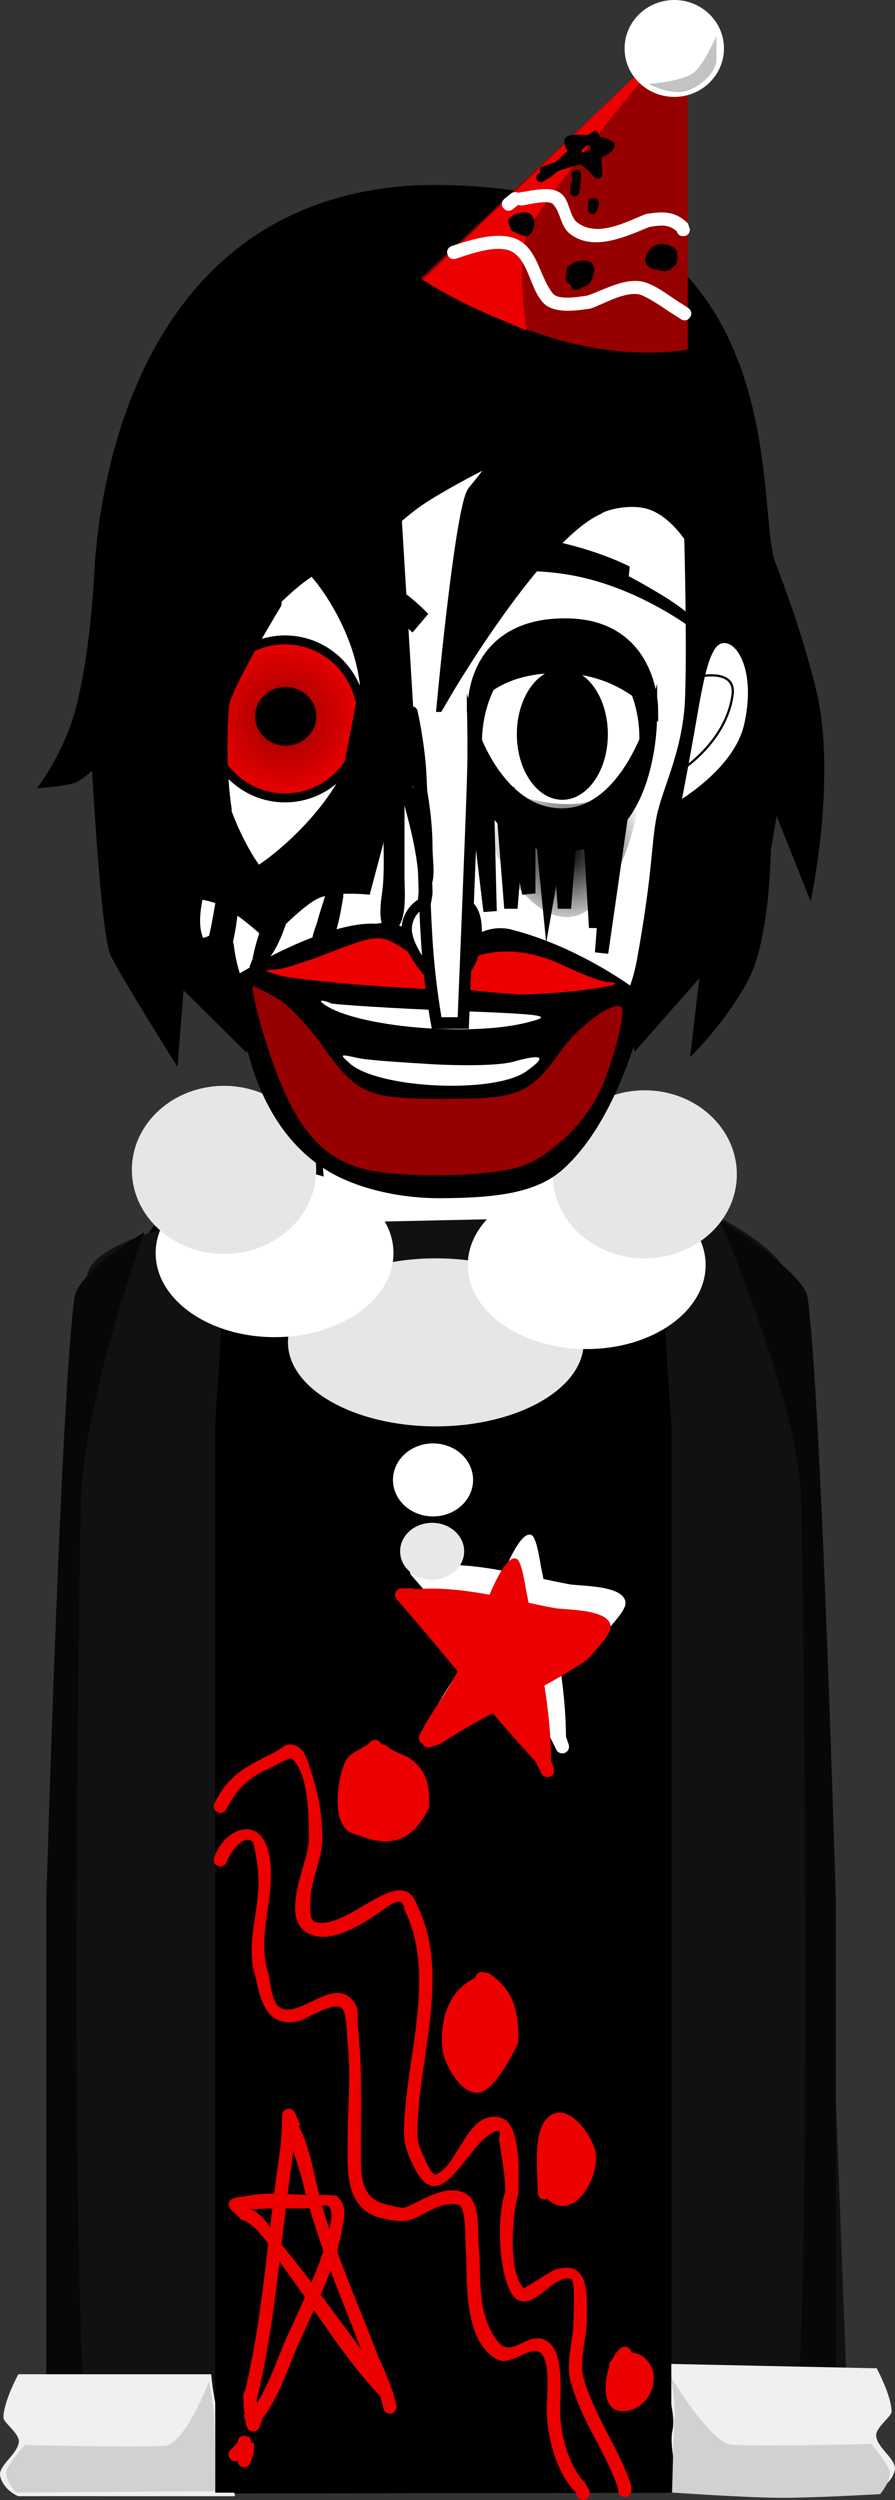 <svg version="1.1" xmlns="http://www.w3.org/2000/svg" xmlns:xlink="http://www.w3.org/1999/xlink" width="100.355" height="280.195" viewBox="0,0,100.355,280.195"><rect x="0" y="0" width="100.355" height="280.195" fill="#333333" stroke="none"/><defs><radialGradient cx="255.148" cy="121.582" r="9.25" gradientUnits="userSpaceOnUse" id="color-1"><stop offset="0" stop-color="#000000"/><stop offset="1" stop-color="#000000" stop-opacity="0"/></radialGradient><radialGradient cx="223.404" cy="106.608" r="8.857" gradientUnits="userSpaceOnUse" id="color-2"><stop offset="0" stop-color="#970000"/><stop offset="1" stop-color="#ec0000"/></radialGradient></defs><g transform="translate(-191.445,-26.036)"><g data-paper-data="{&quot;isPaintingLayer&quot;:true}" fill-rule="nonzero" stroke-linejoin="miter" stroke-miterlimit="10" stroke-dasharray="" stroke-dashoffset="0" style="mix-blend-mode: normal"><path d="M201.545,304.392c0,0 -0.635,-94.384 -0.793,-118.012c-0.055,-8.153 8.187,-36.761 40.202,-36.921c31.602,-0.158 39.857,29.487 39.849,36.897c-0.077,46.243 0.654,117.986 0.654,117.986l-10.497,0.096l-0.159,-114.843c0,0 0.075,-3.099 -2.816,-3.154c-3.434,-0.065 -2.945,3.116 -2.945,3.116l0.205,114.87l-48.214,0.072l-0.305,-115.233c0,0 0.279,-2.919 -2.886,-2.934c-3.111,-0.015 -2.816,2.909 -2.816,2.909l0.353,115.067z" fill="#ffffff" stroke="#000000" stroke-width="2" stroke-linecap="butt"/><path d="M196.832,304.971c0,0 0.99,-98.076 2.597,-127.961c0.159,-2.951 1.644,-6.543 1.785,-7.976c0.339,-3.425 9.617,-5.58 9.617,-5.58l60.667,-1.32c0,0 7.471,3.811 7.978,6.593c0.043,0.236 1.892,5.541 2.173,10.497c1.672,29.497 5.164,126.131 5.164,126.131l-47.314,-0.054z" fill="#111111" stroke="none" stroke-width="0" stroke-linecap="butt"/><path d="M276.832,305.633c0,0 3.654,-1.702 4.123,-10.563c1.368,-25.819 0.668,-82.637 0.327,-100.77c-0.207,-10.974 -9.117,-31.499 -9.117,-31.499c0,0 9.4,5.707 9.831,8.641c1.507,10.262 3.169,67.581 3.169,67.581v66.611z" data-paper-data="{&quot;index&quot;:null}" fill="#070707" stroke="none" stroke-width="0" stroke-linecap="butt"/><path d="M196.632,305.8v-66.686c0,0 1.662,-57.384 3.169,-67.657c0.431,-2.937 7.831,-7.324 7.831,-7.324c0,0 -6.91,19.221 -7.117,30.208c-0.342,18.154 -1.042,75.035 0.327,100.884c0.47,8.872 4.123,10.575 4.123,10.575z" fill="#070707" stroke="none" stroke-width="0" stroke-linecap="butt"/><path d="M266.945,305.133c0.565,-2.444 -0.516,-4.791 -0.091,-6.715c0.453,-2.055 -0.944,-5.005 -0.732,-7.452l23.625,0.5c0,0 1.667,3.08 1.667,4.859c0,0.585 -1.856,1.786 -1.722,2.777c0.185,1.372 2.351,2.622 2.086,3.784c-0.367,1.606 -2.03,2.246 -2.03,2.246z" data-paper-data="{&quot;index&quot;:null}" fill="#f0f0f0" stroke="#000000" stroke-width="0" stroke-linecap="butt"/><path d="M266.805,305.391c0,0 0.162,-6.228 0.285,-8.624c0.085,-1.653 -0.452,-4.367 -0.452,-4.367c0,0 4.539,7.532 6.852,7.646c3.915,0.193 15.648,-0.097 15.648,-0.097c0,0 1.68,1.993 2.032,2.934c0.369,0.987 -1.032,2.684 -1.032,2.684c0,0 -7.561,0.443 -11.406,0.414c-3.931,-0.03 -11.928,-0.59 -11.928,-0.59z" data-paper-data="{&quot;index&quot;:null}" fill="#d1d1d1" stroke="none" stroke-width="0" stroke-linecap="butt"/><path d="M193.498,305.8c0,0 -1.664,-0.64 -2.03,-2.246c-0.265,-1.162 1.9,-2.412 2.086,-3.784c0.134,-0.991 -1.722,-2.192 -1.722,-2.777c0,-1.779 1.667,-4.859 1.667,-4.859h21.625c0.212,2.446 0.815,4.897 1.268,6.952c0.424,1.925 0.843,4.272 1.409,6.715z" fill="#f0f0f0" stroke="#000000" stroke-width="0" stroke-linecap="butt"/><path d="M193.232,305.4c0,0 -1.401,-1.61 -1.032,-2.548c0.352,-0.894 2.032,-2.786 2.032,-2.786c0,0 11.732,0.276 15.648,0.092c2.313,-0.108 5.019,-7.259 5.019,-7.259c0,0 0.464,2.41 0.548,3.979c0.123,2.274 0.118,8.354 0.118,8.354z" fill="#d1d1d1" stroke="none" stroke-width="0" stroke-linecap="butt"/><path d="M256.142,200.334c-0.571,0 -1.034,-0.463 -1.034,-1.034c0,-0.571 0.463,-1.034 1.034,-1.034c0.571,0 1.034,0.463 1.034,1.034c0,0.571 -0.463,1.034 -1.034,1.034z" fill="#000000" stroke="none" stroke-width="1.5" stroke-linecap="butt"/><path d="M250.883,204.569c-4.463,-0.314 -6.552,-1.794 -6.17,-2.58c0.118,-0.242 2.846,1.064 6.97,1.305c6.409,0.375 8.51,-0.632 8.51,-0.632v1.346c0,0 -2.413,1.047 -9.311,0.561z" fill="#000000" stroke="#000000" stroke-width="0" stroke-linecap="butt"/><path d="M223.07,199.3c0,-0.571 0.463,-1.034 1.034,-1.034c0.571,0 1.034,0.463 1.034,1.034c0,0.571 -0.463,1.034 -1.034,1.034c-0.571,0 -1.034,-0.463 -1.034,-1.034z" fill="#000000" stroke="none" stroke-width="1.5" stroke-linecap="butt"/><path d="M229.364,204.569c-6.897,0.486 -9.311,-0.561 -9.311,-0.561v-1.346c0,0 2.101,1.007 8.51,0.632c4.124,-0.241 6.853,-1.547 6.97,-1.305c0.383,0.786 -1.706,2.266 -6.17,2.58z" fill="#000000" stroke="#000000" stroke-width="0" stroke-linecap="butt"/><path d="M240.644,261.121c-0.819,0 -1.483,-0.664 -1.483,-1.483c0,-0.819 0.664,-1.483 1.483,-1.483c0.819,0 1.483,0.664 1.483,1.483c0,0.819 -0.664,1.483 -1.483,1.483z" data-paper-data="{&quot;index&quot;:null}" fill="#000000" stroke="none" stroke-width="1.5" stroke-linecap="butt"/><path d="M216.581,304.406v-119.201c0,0 0.757,-9.731 0.757,-14.639c0,-4.498 -0.757,-13.687 -0.757,-13.687c0,0 2.673,-2.353 4.656,-3.748c1.983,-1.395 5.172,-2.804 5.172,-2.804c0,0 -0.602,32.609 14.56,32.539c15.435,-0.072 13.832,-32.539 13.832,-32.539c0,0 3.913,1.52 6.166,2.947c2.253,1.427 4.754,3.605 4.754,3.605c0,0 -0.757,9.425 -0.757,14.192c0,4.842 0.757,14.639 0.757,14.639v118.697z" fill="#000000" stroke="#000000" stroke-width="2" stroke-linecap="butt"/><path d="M256.898,176.483c0,5.201 -7.425,9.417 -16.583,9.417c-9.159,0 -16.583,-4.216 -16.583,-9.417c0,-5.201 7.425,-9.417 16.583,-9.417c9.159,0 16.583,4.216 16.583,9.417z" fill="#e6e6e6" stroke="none" stroke-width="0" stroke-linecap="butt"/><path d="M270.565,167.817c0,5.201 -5.97,9.417 -13.333,9.417c-7.364,0 -13.333,-4.216 -13.333,-9.417c0,-5.201 5.97,-9.417 13.333,-9.417c7.364,0 13.333,4.216 13.333,9.417z" fill="#ffffff" stroke="none" stroke-width="0" stroke-linecap="butt"/><path d="M235.565,166.483c0,5.201 -5.97,9.417 -13.333,9.417c-7.364,0 -13.333,-4.216 -13.333,-9.417c0,-5.201 5.97,-9.417 13.333,-9.417c7.364,0 13.333,4.216 13.333,9.417z" fill="#ffffff" stroke="none" stroke-width="0" stroke-linecap="butt"/><path d="M226.898,157.15c0,5.201 -4.626,9.417 -10.333,9.417c-5.707,0 -10.333,-4.216 -10.333,-9.417c0,-5.201 4.626,-9.417 10.333,-9.417c5.707,0 10.333,4.216 10.333,9.417z" fill="#e6e6e6" stroke="none" stroke-width="0" stroke-linecap="butt"/><path d="M274.065,157.65c0,5.201 -4.626,9.417 -10.333,9.417c-5.707,0 -10.333,-4.216 -10.333,-9.417c0,-5.201 4.626,-9.417 10.333,-9.417c5.707,0 10.333,4.216 10.333,9.417z" fill="#e6e6e6" stroke="none" stroke-width="0" stroke-linecap="butt"/><path d="M202.09,88.857c0.322,-2.271 1.991,-40.673 36.545,-42.074c42.682,-0.914 37.307,35.349 39.713,42.19c0.349,0.993 2.917,7.368 4.619,14.436c2.357,9.788 -0.626,23.655 -0.626,23.655l-3.809,-9.568l-0.656,3.792c0,0 -0.084,9.966 -2.524,14.567c-2.609,4.921 -6.53,8.658 -6.53,8.658l1.047,-8.847l-7.266,8.245l-1.044,-5.204c0,0 -3.882,10.518 -20.416,10.372c-15.592,-0.255 -21.312,-9.675 -21.312,-9.675l-0.697,4.655l-7.105,-7.033l-0.684,8.576c0,0 -7.085,-11.248 -7.598,-12.751c-1.036,-3.038 -1.978,-20.448 -1.978,-20.448c0,0 -1.216,1.141 -2.006,1.394c-1.14,0.366 -4.177,0.592 -4.177,0.592c0,0 3.093,-4.017 4.384,-9.062c1.845,-7.217 2.094,-16.276 2.121,-16.47z" fill="#000000" stroke="none" stroke-width="1.5" stroke-linecap="butt"/><path d="M213.228,106.467c-0.577,-7.293 0.335,-17.154 0.335,-17.154c0,0 1.43,3.678 2.246,4.823c0.538,0.755 -0.028,2.38 -0.028,2.38c0,0 2.094,-1.413 4.057,-4.02c2.12,-2.815 6.042,-5.856 7.639,-6.328c2.085,-0.616 2.848,3.01 2.848,3.01c0,0 4.949,-4.977 7.778,-6.975c3.053,-2.156 9.922,-5.523 9.922,-5.523c0,0 -2.16,3.005 -3.408,4.46c-1.327,1.547 -3.326,22.563 -3.326,22.563c0,0 10.338,-17.668 17.175,-20.729c0.589,-0.494 3.792,-1.38 6.145,-0.498c2.582,0.968 4.305,3.739 4.305,3.739c0,0 0.363,13.349 0.052,18.907c-0.422,5.669 -2.533,9.5 -3.15,12.521c-0.617,3.021 -0.41,6.137 -2.206,16.04c-1.121,6.18 -4.162,8.925 -10.019,14.661c-5.858,5.736 -9.054,9.253 -13.014,9.322c-3.811,0.066 -8.936,-5.1 -13.935,-10.382c-5.324,-5.625 -8.875,-8.477 -9.716,-15.14c-0.297,-2.353 -2.752,0.991 -3.448,-0.805c-1.541,-3.98 2.536,-11.197 2.325,-14.443c-0.253,-3.903 -2.261,-6.445 -2.576,-10.428z" fill="#ffffff" stroke="#000000" stroke-width="1.5" stroke-linecap="butt"/><path d="M261.949,90.622c0,0 1.39,0.703 3.822,2.176c2.222,1.346 3.845,2.839 3.845,2.839l-0.115,1.181c0,0 -6.189,-4.904 -13.957,-6.307c-6.211,-1.122 -10.352,0.132 -10.352,0.132l1.128,-4.022c0,0 3.463,-0.835 8.076,0.248c4.777,1.121 7.66,2.67 7.66,2.67z" data-paper-data="{&quot;index&quot;:null}" fill="#000000" stroke="none" stroke-width="1.5" stroke-linecap="butt"/><path d="M214.927,116.59c0,0 -2.127,2.219 -3.501,1.075c-0.371,-0.309 0.241,-3.49 -0.148,-3.874c-0.738,-0.729 -1.478,-1.591 -2.103,-2.574c-0.627,-0.986 -1.137,-2.095 -1.412,-3.316c-1.296,-5.743 -0.461,-10.019 1.48,-10.278c1.941,-0.259 2.703,2.377 3.733,8.356c1.029,5.979 1.951,10.611 1.951,10.611z" data-paper-data="{&quot;index&quot;:null}" fill="#ffffff" stroke="#000000" stroke-width="1" stroke-linecap="butt"/><path d="M214.725,112.642c0,0 -1.113,1.668 -1.946,1.006c-0.404,-0.321 -0.36,-2.72 -0.823,-3.197c-1.346,-1.385 -2.753,-3.425 -3.12,-6.117c-0.421,-3.083 3.728,-2.423 3.728,-2.423" fill="none" stroke="#000000" stroke-width="0.25" stroke-linecap="round"/><path d="M244.794,108.776c0.204,-6.427 4.453,-11.647 9.77,-11.647c5.318,0 9.275,5.215 9.275,11.647c0,6.433 -3.886,11.927 -9.7,12.02c-5.53,0.089 -9.558,-5.308 -9.345,-12.02z" fill="#ffffff" stroke="#000000" stroke-width="1.4" stroke-linecap="butt"/><path d="M249.397,108.323c0,-4.061 2.285,-7.353 5.103,-7.353c2.818,0 5.103,3.292 5.103,7.353c0,4.061 -2.285,7.353 -5.103,7.353c-2.818,0 -5.103,-3.292 -5.103,-7.353z" fill="#000000" stroke="none" stroke-width="1.5" stroke-linecap="butt"/><path d="M221.172,93.046c0,0 3.154,-2.171 7.74,-3.133c5.082,-1.066 10.549,4.931 10.549,4.931l-1.761,2.082c0,0 -4.22,-4.097 -8.361,-3.488c-5.538,0.814 -6.452,2.14 -10.631,3.054c-3.581,0.783 -6.681,0.883 -6.681,0.883l-0.158,-1.222c0,0 3.582,-0.314 5.196,-0.631c1.332,-0.262 3.852,-1.361 3.852,-1.361z" fill="#000000" stroke="none" stroke-width="1.5" stroke-linecap="butt"/><path d="M269.161,105.979c1.029,-5.979 1.791,-8.615 3.733,-8.356c1.941,0.259 3.776,3.963 2.48,9.706c-1.232,5.458 -8.164,9.261 -8.164,9.261c0,0 0.922,-4.633 1.951,-10.611z" data-paper-data="{&quot;index&quot;:null}" fill="#ffffff" stroke="#000000" stroke-width="1" stroke-linecap="butt"/><path d="M269.573,101.912c0,0 4.435,-1.089 4.014,1.994c-0.754,5.527 -6.175,8.736 -6.175,8.736" data-paper-data="{&quot;index&quot;:null}" fill="none" stroke="#000000" stroke-width="0.25" stroke-linecap="round"/><path d="M254.451,117.21c7.056,0.018 10.084,-10.405 10.084,-10.405c0,0 -0.085,13.824 -9.556,14.072c-10.538,0.285 -10.601,-13.201 -10.601,-13.201c0,0 2.916,9.516 10.073,9.534z" data-paper-data="{&quot;index&quot;:null}" fill="#000000" stroke="#000000" stroke-width="1.15" stroke-linecap="butt"/><path d="M244.503,104.74c0,0 0.064,-9.015 10.601,-8.825c9.471,0.166 9.556,9.407 9.556,9.407c0,0 -3.599,-4.441 -10.655,-4.429c-7.157,0.012 -9.501,3.847 -9.501,3.847z" fill="#000000" stroke="#000000" stroke-width="1.15" stroke-linecap="butt"/><g stroke="none" stroke-linecap="butt"><path d="M263.972,137.861c0,0 -2.514,13.028 -9.379,19.203c-2.882,2.592 -7.156,3.229 -13.68,3.265c-5.069,0.028 -9.887,-1.263 -12.951,-3.206c-10.309,-6.535 -9.817,-21.889 -9.817,-21.889c0,0 9.687,-5.999 15.464,-5.668c4.02,-0.779 7.891,4.193 7.891,4.193c0,0 3.24,-4.726 7.475,-3.491c8.386,2.199 14.997,7.594 14.997,7.594z" fill="#000000" stroke-width="0"/><path d="M228.494,132.764c5.351,-2.069 5.709,-1.982 8.222,-0.377c1.841,1.245 5.868,3.682 5.132,4.442c-0.39,0.422 -16.894,-0.799 -19.147,-1.495c-1.776,-0.549 -1.844,-0.572 -0.197,-0.657c0.932,-0.063 3.629,-1.004 5.991,-1.912z" data-paper-data="{&quot;noHover&quot;:false,&quot;origItem&quot;:[&quot;Path&quot;,{&quot;applyMatrix&quot;:true,&quot;segments&quot;:[[[356.58247,303.92478],[0,0],[-0.85156,0.32734]],[[354.44185,304.549],[0.33594,-0.02282],[-0.59374,0.03044]],[[354.51217,304.77738],[-0.64064,-0.19794],[0.8125,0.25122]],[[360.34811,305.42444],[-0.14062,0.15226],[0.26562,-0.27406]],[[359.37155,303.7573],[0.66406,0.44914],[-0.90626,-0.57856]],[[356.58249,303.92478],[1.92968,-0.74604],[0,0]]],&quot;closed&quot;:true,&quot;fillColor&quot;:[0,0,0,1]}]}" fill="#ec0000" stroke-width="0.5"/><path d="M240.875,135.886c2.773,-3.231 7.798,-4.413 13.604,-1.711c2.058,0.971 4.364,1.92 5.166,1.92c3.423,0.211 -4.954,1.401 -10.11,1.401c-12.673,-0.977 -8.66,-1.61 -8.66,-1.61z" data-paper-data="{&quot;noHover&quot;:false,&quot;origItem&quot;:[&quot;Path&quot;,{&quot;applyMatrix&quot;:true,&quot;segments&quot;:[[[362.06679,304.89918],[0,0],[0,0.62422]],[[364.16055,305.50058],[-2.07032,0.02282],[1.85938,0]],[[367.63711,305.05144],[1.23438,0.07612],[-0.28906,0]],[[365.77773,304.40438],[0.7422,0.35018],[-2.09374,-0.9744]],[[362.06679,304.8992],[0,-1.24846],[0,0]]],&quot;closed&quot;:true,&quot;fillColor&quot;:[0,0,0,1]}]}" fill="#ec0000" stroke-width="0.5"/><path d="M228.116,138.428c0.737,0.211 7.219,0.607 13.761,0.882c11.352,0.422 11.747,0.568 8.389,1.391c-6.412,1.52 -18.772,0.435 -22.411,-2.056c-0.867,-0.612 -0.315,-0.553 0.811,-0.152z" data-paper-data="{&quot;noHover&quot;:false,&quot;origItem&quot;:[&quot;Path&quot;,{&quot;applyMatrix&quot;:true,&quot;segments&quot;:[[[356.46525,305.91924],[0,0],[-0.40624,-0.14464]],[[356.37151,305.99536],[-0.3125,-0.22076],[1.3125,0.89828]],[[364.25433,306.71856],[-2.3125,0.5481],[1.21094,-0.29688]],[[361.23089,306.24658],[4.09376,0.15226],[-2.35938,-0.09896]],[[356.46527,305.91924],[0.26562,0.07612],[0,0]]],&quot;closed&quot;:true,&quot;fillColor&quot;:[0,0,0,1]}]}" fill="#ffffff" stroke-width="0.5"/><path d="M231.432,144.582c1.105,0.274 4.849,0.506 8.294,0.717c3.683,0.211 7.897,0.176 9.413,-0.309c3.25,-0.887 3.642,-0.511 1.259,1.157c-3.64,2.491 -16.325,1.898 -19.64,-0.847c-1.257,-1.119 -1.254,-1.141 0.674,-0.719z" data-paper-data="{&quot;noHover&quot;:false,&quot;origItem&quot;:[&quot;Path&quot;,{&quot;applyMatrix&quot;:true,&quot;segments&quot;:[[[357.66061,308.1422],[0,0],[-0.69532,-0.15226]],[[357.41843,308.39342],[-0.45314,-0.40348],[1.19532,0.98962]],[[364.30125,308.6903],[-1.3125,0.89828],[0.85938,-0.6014]],[[363.84813,308.28684],[1.17188,-0.31974],[-0.54688,0.17508]],[[360.63719,308.4391],[1.32812,0.07612],[-1.24218,-0.07612]],[[357.66063,308.14222],[0.39844,0.09896],[0,0]]],&quot;closed&quot;:true,&quot;fillColor&quot;:[0,0,0,1]}]}" fill="#ffffff" stroke-width="0.5"/><path d="M219.825,136.54c0.195,0 1.815,0.885 3.007,1.561c1.127,0.76 3.311,3.078 4.763,5.146c3.899,5.531 5.193,5.948 13.599,5.948c8.124,0 9.587,-0.372 13.01,-5.206c2.188,-3.103 6.204,-5.905 6.941,-5.061c0.52,0.486 -1.043,6.54 -2.494,9.516c-1.516,3.251 -5.036,6.736 -8.199,8.108c-3.098,1.393 -14.247,1.623 -18.471,0.441c-5.351,-1.52 -8.337,-5.887 -11.305,-16.125c-0.672,-2.343 -1.044,-4.328 -0.849,-4.328z" data-paper-data="{&quot;noHover&quot;:false,&quot;origItem&quot;:[&quot;Path&quot;,{&quot;applyMatrix&quot;:true,&quot;segments&quot;:[[[353.46525,305.2722],[0,0],[-0.07032,0]],[[353.77775,306.81754],[-0.24218,-0.84498],[1.07032,3.69208]],[[357.82463,312.52694],[-1.9297,-0.5481],[1.52344,0.4263]],[[364.34807,312.37468],[-1.11718,0.50244],[1.14062,-0.49482]],[[367.27775,309.51236],[-0.54686,1.17234],[0.52344,-1.07336]],[[368.18401,306.12478],[0.1875,0.1751],[-0.26562,-0.3045]],[[365.87151,307.89088],[0.78906,-1.11904],[-1.23438,1.74328]],[[361.11369,309.88536],[2.9297,0],[-3.03124,0]],[[356.08245,307.61682],[1.40624,1.99448],[-0.52344,-0.74602]],[[354.37151,305.74414],[0.40626,0.27404],[-0.42968,-0.2436]],[[353.46525,305.27216],[0.07032,0],[0,0]]],&quot;closed&quot;:true,&quot;fillColor&quot;:[0,0,0,1]}]}" fill="#970000" stroke-width="0.5"/></g><path d="M240.86,135.894c-1.034,0 -3.538,-3.26 -3.787,-5.364c-0.222,-1.882 1.315,-3.828 3.787,-3.828c2.472,0 4.202,0.491 4.03,4.189c-0.146,3.138 -1.558,5.003 -4.03,5.003z" fill="#ffffff" stroke="#000000" stroke-width="1.15" stroke-linecap="butt"/><path d="M244.462,105.8c0,0 0.103,3.97 0.006,7.127c-0.192,6.251 -1.081,27.761 -1.081,27.761l-2.982,0.009c0,0 -0.803,-4.173 -1.123,-9.5c-0.434,-7.211 -0.45,-16.293 -0.763,-19.632c-0.298,-3.165 -0.896,-5.715 -0.896,-5.715" fill="#ffffff" stroke="#000000" stroke-width="1.3" stroke-linecap="round"/><path d="M238.652,57.249l29.883,-28.225l0.031,36.189c0,0 -6.998,1.436 -16.068,-1.577c-9.754,-3.24 -13.846,-6.388 -13.846,-6.388z" fill="#970000" stroke="none" stroke-width="0" stroke-linecap="butt"/><path d="M238.863,57.412l29.511,-28.333c0,0 -14.328,16.937 -17.465,22.311c-1.835,3.144 -0.424,11.689 -0.424,11.689c0,0 -4.387,-1.806 -6.414,-2.794c-1.826,-0.89 -5.208,-2.873 -5.208,-2.873z" fill="#ec0000" stroke="none" stroke-width="0" stroke-linecap="butt"/><path d="M272.622,31.465c0,2.998 -2.494,5.429 -5.571,5.429c-3.077,0 -5.571,-2.43 -5.571,-5.429c0,-2.998 2.494,-5.429 5.571,-5.429c3.077,0 5.571,2.43 5.571,5.429z" fill="#ffffff" stroke="#000000" stroke-width="0" stroke-linecap="butt"/><path d="M268.818,61.595c-0.416,0.624 -1.04,0.208 -1.04,0.208l-0.398,-0.267c-1.301,-0.784 -2.504,-1.744 -3.89,-2.374c-1.609,-0.731 -4.372,0.976 -5.838,1.461c-1.523,0.219 -4.073,0.626 -5.28,-0.634c-1.459,-1.524 -1.587,-4.397 -3.313,-5.618c-1.559,-1.102 -4.911,0.137 -6.485,0.662c0,0 -0.712,0.237 -0.949,-0.474c-0.237,-0.712 0.474,-0.949 0.474,-0.949c2.116,-0.705 5.732,-1.895 7.801,-0.481c1.906,1.303 2.146,4.08 3.544,5.811c0.638,0.79 3.036,0.34 3.863,0.223c2,-0.673 4.553,-2.25 6.734,-1.396c1.476,0.578 2.758,1.676 4.11,2.483l0.459,0.305c0,0 0.624,0.416 0.208,1.04z" fill="#ffffff" stroke="none" stroke-width="0.5" stroke-linecap="butt"/><path d="M268.051,52.501c-0.489,0 -0.659,-0.319 -0.719,-0.541c-0.919,-0.812 -1.791,-0.698 -3.079,-0.486c-2.573,1.048 -6.316,2.84 -8.935,0.737c-1.078,-0.866 -0.97,-2.384 -1.897,-3.317c-0.505,-0.509 -2.974,0.121 -3.426,0.174c0,0 -0.224,0.026 -0.441,-0.073l-0.606,0.485c0,0 -0.586,0.469 -1.054,-0.117c-0.469,-0.586 0.117,-1.054 0.117,-1.054l0.714,-0.571c0,0 0.423,-0.339 0.838,-0.08c0.138,-0.065 0.257,-0.079 0.257,-0.079c1.302,-0.153 3.412,-0.783 4.574,0.174c0.956,0.788 0.886,2.573 1.818,3.254c2.281,1.668 5.465,-0.121 7.637,-0.977c1.911,-0.322 3.299,-0.367 4.732,1.049l0.22,0.673c0,0 0,0.75 -0.75,0.75z" fill="#ffffff" stroke="none" stroke-width="0.5" stroke-linecap="butt"/><path d="M266.815,53.734c0.557,0.116 0.557,0.731 0.557,0.731l-0.001,0.022c0.065,0.237 0.06,0.504 -0.04,0.794l-0.016,0.328c-0.088,0.085 -0.183,0.162 -0.283,0.231c-0.468,0.622 -1.145,0.71 -1.686,0.464c-1.222,-0.052 -2.179,-0.898 -1.008,-2.325c0.626,-0.763 1.775,-0.74 2.478,-0.245z" fill="#000000" stroke="none" stroke-width="0.5" stroke-linecap="butt"/><path d="M256.806,58.201c-0.947,0.656 -1.28,0.306 -1.358,-0.287c-0.575,-0.106 -0.575,-0.735 -0.575,-0.735l0.164,-1.183c0.152,-0.155 0.342,-0.293 0.553,-0.408c0.178,-0.135 0.411,-0.224 0.657,-0.261c1.089,-0.289 2.246,0.079 1.661,1.794c-0.242,0.709 -0.659,1.024 -1.102,1.078z" fill="#000000" stroke="none" stroke-width="0.5" stroke-linecap="butt"/><path d="M249.807,52.356c-0.027,0.002 -0.042,0.002 -0.042,0.002l-0.982,-0.471c-0.093,-0.429 -0.492,-0.904 -0.279,-1.288c0.339,-0.611 2.445,-1.353 2.798,-0.02c0.171,0.646 -0.067,1.681 -0.706,1.876c-0.248,0.076 -0.528,0.027 -0.789,-0.099z" fill="#000000" stroke="none" stroke-width="0.5" stroke-linecap="butt"/><path d="M271.78,32.669c0,1.742 -2.489,3.692 -4.231,3.692c-1.742,0 -3.385,-0.923 -3.385,-0.923c0,0 3.629,-0.24 4.995,-1.206c1.126,-0.796 2.62,-4.179 2.62,-4.179c0,0 0,0.874 0,2.615z" fill="#c3c3c3" stroke="none" stroke-width="0" stroke-linecap="butt"/><path d="M254.048,45.174c-0.544,0.469 -1.111,0.898 -1.74,1.218c0,0 -0.447,0.224 -0.671,-0.224c-0.224,-0.447 0.224,-0.671 0.224,-0.671c0.064,-0.031 0.127,-0.064 0.19,-0.098c-0.015,-0.029 -0.029,-0.061 -0.041,-0.097c-0.158,-0.474 0.316,-0.632 0.316,-0.632l0.6,-0.2c0.25,-0.083 0.503,-0.158 0.755,-0.23c0.483,-0.414 0.952,-0.862 1.424,-1.297c-0.382,-0.554 -0.533,-1.083 -0.226,-1.491c0.227,-0.302 1.311,-0.371 2.457,-0.273c0.412,-0.275 0.846,-0.547 0.901,-0.511c0.21,0.14 0.35,0.39 0.444,0.704c0.928,0.193 1.664,0.492 1.69,0.857c0.043,0.602 -0.615,1.084 -1.484,1.467c0.009,0.479 0.024,0.906 0.093,1.188l-0.016,0.06h0.02v0.6c0,0.276 -0.224,0.5 -0.5,0.5c-0.138,0 -0.263,-0.056 -0.354,-0.146l-0.707,-0.707l0.032,-0.032c-0.283,-0.21 -0.587,-0.447 -0.887,-0.7c-0.572,0.152 -1.059,0.27 -1.326,0.359c-0.396,0.132 -0.796,0.241 -1.195,0.355zM256.742,43.14c0.297,-0.117 0.602,-0.234 0.896,-0.339c-0.003,-0.153 0.002,-0.3 0.016,-0.438c-0.147,-0.002 -0.299,-0.001 -0.453,-0.001c-0.207,0.201 -0.421,0.403 -0.601,0.561c0.057,0.074 0.104,0.142 0.134,0.202c0.003,0.005 0.005,0.01 0.008,0.015zM257.829,44.301c-0.013,-0.063 -0.026,-0.128 -0.038,-0.195c-0.04,0.013 -0.081,0.026 -0.121,0.039c0.054,0.05 0.108,0.102 0.16,0.156zM255.838,42.146c0.026,0.023 0.054,0.048 0.082,0.074c0.008,-0.007 0.016,-0.013 0.024,-0.02c-0.037,-0.016 -0.073,-0.034 -0.106,-0.054z" fill="#000000" stroke="none" stroke-width="0.5" stroke-linecap="butt"/><path d="M256.085,45.045c0.5,0 0.5,0.5 0.5,0.5v0.6c-0,0.038 -0.002,0.076 -0.004,0.114c0.016,0.133 -0.021,0.245 -0.021,0.245c-0.01,0.03 -0.021,0.06 -0.031,0.09c-0.02,0.082 -0.044,0.164 -0.072,0.245l0.114,0.029l-0.197,0.79c-0.051,0.223 -0.25,0.389 -0.488,0.389c-0.276,0 -0.5,-0.224 -0.5,-0.5v-0.6h0.036l-0.029,-0.08c0.066,-0.205 0.132,-0.41 0.199,-0.615c-0.003,-0.035 -0.005,-0.07 -0.005,-0.105v-0.6c0,0 0,-0.5 0.5,-0.5z" fill="#000000" stroke="none" stroke-width="0.5" stroke-linecap="butt"/><path d="M257.985,48.252c0.031,-0.005 0.064,-0.007 0.1,-0.007c0.298,0 0.418,0.177 0.467,0.321c0.021,0.056 0.033,0.116 0.033,0.179c0,0.025 -0.002,0.049 -0.005,0.072l-0.02,0.286l-0.196,0.589c-0.063,0.204 -0.253,0.353 -0.478,0.353c-0.276,0 -0.5,-0.224 -0.5,-0.5v-0.8c0,0 0,-0.5 0.5,-0.5c0.036,0 0.069,0.003 0.1,0.007z" fill="#000000" stroke="none" stroke-width="0.5" stroke-linecap="butt"/><path d="M261.498,305.883c-0.75,0 -0.75,-0.75 -0.75,-0.75l0.038,-0.096c-1.404,-4.212 -4.11,-7.551 -5.352,-12.065c-0.593,-2.157 0.327,-4.699 0.313,-6.839c0,-0.459 0.235,-4.504 -0.252,-4.663c-1.964,-0.64 -3.945,3.4 -6.018,2.324c-0.738,-0.383 -1.154,-1.712 -1.366,-2.452c-0.743,-2.59 -0.87,-7.114 -0.02,-9.663c-0.016,-2.059 -0.401,-3.767 -0.671,-5.788c-0.045,-0.341 0.247,-1.071 -0.095,-1.028c-3.102,0.384 -6.063,9.802 -9.143,4.647c-0.261,-0.437 -0.46,-0.909 -0.685,-1.366c-0.457,-0.928 -0.736,-1.976 -0.75,-3.01c0,-7.954 3.787,-17.538 0.047,-25.073c-0.172,-1.889 -1.89,-0.284 -3.025,0.471c-1.866,1.24 -5.166,3.356 -7.558,2.295c-3.708,-1.645 -0.113,-8.061 -0.13,-10.693c0,-2.178 -0.009,-7.484 -1.937,-9.005c-0.19,-0.15 -2.107,0.923 -2.359,1.032c-2.349,1.008 -3.798,2.299 -4.95,4.643c0,0 -0.335,0.671 -1.006,0.335c-0.671,-0.335 -0.335,-1.006 -0.335,-1.006c1.647,-3.246 3.592,-4.145 6.675,-5.672c0.945,-0.468 1.398,-1.352 2.683,-0.654c0.803,0.436 1.096,1.648 1.358,2.424c0.907,2.693 1.372,5.071 1.372,7.904c-0.013,2.435 -1.333,4.582 -1.333,7c0,0.38 -0.2,2.084 0.537,2.307c3.621,1.095 9.701,-6.863 11.416,-1.901c3.888,7.715 0.047,17.46 0.047,25.594c-0.014,0.804 0.227,1.623 0.592,2.34c0.013,0.026 0.97,2.467 1.486,2.264c2.631,-1.034 3.51,-7.452 7.345,-6.333c2.269,0.662 1.914,6.61 1.901,8.517c-0.676,2.027 -1.215,8.903 0.614,10.552c0.06,0.054 3.222,-1.995 3.474,-2.069c4.013,-1.175 3.589,2.899 3.589,5.73c-0.01,1.964 -0.94,4.534 -0.353,6.494c1.326,4.434 3.914,7.732 5.315,11.935l0.038,0.571c0,0 0,0.75 -0.75,0.75z" fill="#ec0000" stroke="none" stroke-width="0.5" stroke-linecap="butt"/><path d="M257.167,306.137c-0.671,0.335 -1.006,-0.335 -1.006,-0.335l-0.193,-0.472c-2.127,-2.127 -3.193,-6.167 -3.22,-9.197c0,-1.256 0.459,-5.492 -0.689,-6.392c-1.197,-0.938 -3.315,1.632 -4.963,0.692c-3.575,-2.04 -3.278,-8.319 -3.383,-11.743c-0.155,-0.777 0.088,-5.27 -0.836,-5.531c-1.941,-0.548 -3.874,1.187 -5.426,1.667c-1.078,0.333 -3.253,-0.062 -4.277,-0.557c-2.869,-1.387 -2.76,-4.838 -2.76,-7.802c0,-3.79 0.424,-7.857 -0.003,-11.619c-0.075,-0.66 -0.068,-3.281 -0.641,-3.743c-0.966,-0.779 -3.928,1.202 -4.722,1.413c-3.57,0.949 -4.405,-2.167 -4.942,-4.859c-1.321,-4.061 0.811,-8.19 0.228,-12.28c-0.033,-0.229 -0.33,-2.753 -0.608,-2.971c-1.087,-0.852 -2.611,1.52 -2.85,2.295c0,0 -0.237,0.712 -0.949,0.474c-0.712,-0.237 -0.474,-0.949 -0.474,-0.949c1.16,-3.298 5.119,-4.833 6.106,-0.61c1.055,4.513 -1.493,9.306 -0.003,13.655c0.158,0.787 0.376,3.003 1.078,3.607c1.963,1.691 5.668,-2.853 7.925,-1.053c1.436,1.145 0.86,1.975 1.018,3.389c0.488,4.376 0.338,8.821 0.338,13.248c0,2.831 -0.286,5.891 2.754,6.603c0.298,0.07 1.758,0.538 2.209,0.371c1.7,-0.633 4.43,-2.635 6.574,-1.667c2.185,0.987 1.372,4.851 1.752,6.744c0.115,3.32 -0.138,7.263 2.099,9.997c1.609,1.965 3.5,-1.568 5.633,0.01c1.777,1.314 1.311,5.781 1.311,7.608c-0.029,2.608 0.956,6.312 2.78,8.136l0.474,0.862c0,0 0.335,0.671 -0.335,1.006z" fill="#ec0000" stroke="none" stroke-width="0.5" stroke-linecap="butt"/><path d="M234.204,221.513l0.491,0.09c0.833,0.878 2.123,1.012 2.962,1.691c1.878,1.521 1.931,3.173 1.905,5.345c-1.704,3.457 -3.982,4.581 -7.655,3.199c-1.013,-0.381 -1.417,-0.287 -2.047,-1.31c-1.033,-1.676 -0.453,-5.397 0.278,-7.015c0.534,-1.182 1.983,-1.377 2.829,-2.243c0,0 0.53,-0.53 1.061,0c0.082,0.082 0.138,0.163 0.175,0.243z" fill="#ec0000" stroke="none" stroke-width="0.5" stroke-linecap="butt"/><path d="M244.752,247.716c0.054,-0.666 0.747,-0.666 0.747,-0.666l0.749,0.126c2.905,1.949 3.372,4.397 3.314,7.796c-0.677,1.391 -2.548,5.09 -4.224,5.558c-2.1,0.586 -4.056,-3.185 -4.25,-4.638c-0.44,-3.289 0.644,-6.853 3.664,-8.176z" fill="#ec0000" stroke="none" stroke-width="0.5" stroke-linecap="butt"/><path d="M218.935,293.95c1.287,-5.361 1.945,-10.894 2.58,-16.412c-0.878,-1.255 -1.87,-2.392 -3.077,-2.767c-0.44,-0.622 -1.541,-1.138 -1.32,-1.867c0.218,-0.718 1.385,-0.599 2.117,-0.764c0.912,-0.205 1.919,-0.257 2.947,-0.247c0.13,-1.029 0.266,-2.056 0.412,-3.079c0.212,-1.478 0.42,-2.888 0.456,-4.381l0.033,-1.317c0.009,-0.407 0.341,-0.734 0.75,-0.734c0.312,0 0.579,0.19 0.692,0.461l0.602,1.355l-0.203,0.09c1.274,2.415 1.626,5.009 2.315,7.753c0.778,-0.001 1.905,0.019 2.032,0.149c1.171,1.203 0.745,2.292 0.535,3.633c-0.132,0.843 -0.327,1.682 -0.568,2.516c1.448,3.975 3.14,7.883 4.615,11.827c0.667,1.334 1.174,2.681 1.695,4.077l0.005,0.043l0.007,-0.002l0.329,1.317c0.017,0.063 0.026,0.13 0.026,0.198c0,0.414 -0.336,0.75 -0.75,0.75c-0.357,0 -0.656,-0.249 -0.731,-0.583l-0.322,-1.287c-0.009,-0.025 -0.019,-0.05 -0.028,-0.075c-2.747,-2.882 -5.12,-6.315 -7.442,-9.668c-0.385,0.849 -0.768,1.688 -1.131,2.515c-1.613,3.226 -2.385,6.644 -4.573,9.557l-0.399,1.043c-0.103,0.291 -0.381,0.498 -0.707,0.498c-0.357,0 -0.656,-0.249 -0.731,-0.583l-0.33,-1.318l0.16,-0.04c-0.111,-0.374 -0.18,-0.755 -0.182,-1.142v-1c0,0 0,-0.296 0.186,-0.517zM222.792,279.479c-0.611,5.191 -1.296,10.377 -2.544,15.413v0.481c1.699,-2.682 2.462,-5.673 3.904,-8.558c0.478,-1.093 0.989,-2.2 1.489,-3.319c-0.718,-1.029 -1.435,-2.041 -2.162,-3.019c-0.225,-0.303 -0.453,-0.641 -0.687,-0.999zM223.686,271.943c0.703,0.033 1.398,0.075 2.064,0.095c-0.141,-0.535 -0.276,-1.071 -0.402,-1.61c-0.221,-0.94 -0.669,-2.13 -1.009,-3.31c-0.077,0.633 -0.168,1.266 -0.26,1.911c-0.139,0.968 -0.269,1.94 -0.392,2.914zM231.919,289.298c-1.126,-2.929 -2.31,-5.84 -3.407,-8.78c-0.339,0.911 -0.716,1.814 -1.106,2.708c1.491,1.986 2.961,3.991 4.444,5.981c0.023,0.03 0.046,0.061 0.069,0.092zM226.364,281.846c0.497,-1.169 0.961,-2.351 1.344,-3.542c-0.555,-1.571 -1.075,-3.154 -1.538,-4.754c-0.894,-0.001 -1.788,-0.005 -2.682,-0.004c-0.163,1.341 -0.318,2.686 -0.473,4.031c0.022,0.027 0.043,0.055 0.066,0.082c1.118,1.374 2.209,2.774 3.284,4.187zM219.591,273.642c1.008,0.459 1.601,1.195 2.139,2.016c0.081,-0.701 0.163,-1.402 0.247,-2.102c-0.383,0.005 -0.766,0.012 -1.148,0.021c-0.263,0.007 -0.756,0.076 -1.238,0.065zM227.573,273.281c0.25,0.872 0.521,1.739 0.807,2.602c0.207,-0.894 0.375,-2.001 0.013,-2.474c-0.186,-0.243 -0.487,-0.218 -0.82,-0.127z" fill="#ec0000" stroke="none" stroke-width="0.5" stroke-linecap="butt"/><path d="M217.301,301.664c-0.53,-0.53 0,-1.061 0,-1.061l0.78,-0.78c0,-0.008 0,-0.015 0,-0.023c0,0 0,-0.75 0.75,-0.75c0.209,0 0.36,0.058 0.468,0.142c0.051,-0.028 0.101,-0.057 0.152,-0.085l0.173,0.693h0.29v1h-0.04l0.03,0.12c-0.025,0.034 -0.05,0.068 -0.075,0.102l0.046,0.015l-0.328,0.984c-0.094,0.306 -0.38,0.529 -0.717,0.529c-0.4,0 -0.726,-0.313 -0.749,-0.707c-0.203,0.084 -0.492,0.11 -0.782,-0.179z" fill="#ec0000" stroke="none" stroke-width="0.5" stroke-linecap="butt"/><path d="M240.492,218.802c-0.665,-0.336 -0.331,-1.004 -0.331,-1.004c1.08,-2.159 2.504,-3.963 3.689,-6.042c0.2,-0.351 0.389,-0.711 0.569,-1.077c-2.075,-2.499 -4.145,-4.997 -6.267,-7.421l-0.55,-0.628c-0.117,-0.132 -0.188,-0.306 -0.188,-0.497c0,-0.414 0.336,-0.75 0.75,-0.75h1.333v0.126c2.785,-0.272 5.654,0.073 8.495,0.597c0.622,-1.439 2.018,-4.529 3.062,-4.022c0.549,0.267 0.93,2.867 1.05,3.528c0.092,0.465 0.185,0.93 0.28,1.395c0.978,0.208 1.946,0.41 2.898,0.587c1.252,0.233 6.351,0.073 6.298,2.165c-0.023,0.91 -1.962,2.812 -2.569,3.589c-1.579,1.067 -3.207,2.025 -4.853,2.935c0.435,2.767 0.732,5.551 0.746,8.365l0.3,0.899c0.028,0.079 0.044,0.165 0.044,0.254c0,0.414 -0.336,0.75 -0.75,0.75c-0.299,0 -0.558,-0.175 -0.678,-0.429l-0.664,-1.327l0.006,-0.003c-1.641,-1.758 -3.234,-3.573 -4.804,-5.414c-1.992,1.068 -3.964,2.175 -5.864,3.43l-1.092,0.371c0,0 -0.643,0.214 -0.91,-0.376z" fill="#ffffff" stroke="none" stroke-width="0.5" stroke-linecap="butt"/><path d="M238.825,221.469c-0.665,-0.336 -0.331,-1.004 -0.331,-1.004c1.08,-2.159 2.504,-3.963 3.689,-6.042c0.2,-0.351 0.389,-0.711 0.569,-1.077c-2.075,-2.499 -4.145,-4.997 -6.267,-7.421l-0.55,-0.628c-0.117,-0.132 -0.188,-0.306 -0.188,-0.497c0,-0.414 0.336,-0.75 0.75,-0.75h1.333v0.126c2.785,-0.272 5.654,0.073 8.495,0.597c0.622,-1.439 2.018,-4.529 3.062,-4.022c0.549,0.267 0.93,2.867 1.05,3.528c0.092,0.465 0.185,0.93 0.28,1.395c0.978,0.208 1.946,0.41 2.898,0.587c1.252,0.233 6.351,0.073 6.298,2.165c-0.023,0.91 -1.962,2.812 -2.569,3.589c-1.579,1.067 -3.207,2.025 -4.853,2.935c0.435,2.767 0.732,5.551 0.746,8.365l0.3,0.899c0.028,0.079 0.044,0.165 0.044,0.254c0,0.414 -0.336,0.75 -0.75,0.75c-0.299,0 -0.558,-0.175 -0.678,-0.429l-0.664,-1.327l0.006,-0.003c-1.641,-1.758 -3.234,-3.573 -4.804,-5.414c-1.992,1.068 -3.964,2.175 -5.864,3.43l-1.092,0.371c0,0 -0.643,0.214 -0.91,-0.376z" fill="#ec0000" stroke="none" stroke-width="0.5" stroke-linecap="butt"/><path d="M252.844,272.482c-0.092,0.042 -0.206,0.068 -0.346,0.068c-0.75,0 -0.75,-0.75 -0.75,-0.75c0,-2.13 -0.675,-6.934 1.22,-8.53c2.173,-1.832 4.99,2.19 5.271,4.077c0.417,2.797 -2.423,7.767 -5.349,5.225c-0.015,-0.03 -0.031,-0.06 -0.046,-0.09z" fill="#ec0000" stroke="none" stroke-width="0.5" stroke-linecap="butt"/><path d="M262.26,289.725c0.479,0.025 0.944,0.138 1.361,0.479c2.199,1.803 0.949,5.34 -1.571,5.981c-2.889,0.734 -3.093,-2.489 -2.295,-4.868c-0.107,-0.392 0.214,-0.713 0.214,-0.713l0.119,-0.108c0.282,-0.583 0.626,-1.057 0.995,-1.319c0,0 0.624,-0.416 1.04,0.208c0.081,0.122 0.123,0.236 0.137,0.341z" fill="#ec0000" stroke="none" stroke-width="0.5" stroke-linecap="butt"/><path d="M244.491,191.9c0,2.26 -2.011,4.092 -4.491,4.092c-2.481,0 -4.491,-1.832 -4.491,-4.092c0,-2.26 2.011,-4.092 4.491,-4.092c2.481,0 4.491,1.832 4.491,4.092z" fill="#ffffff" stroke="none" stroke-width="0" stroke-linecap="butt"/><path d="M243.491,199.9c0,1.763 -1.608,3.192 -3.591,3.192c-1.983,0 -3.591,-1.429 -3.591,-3.192c0,-1.763 1.608,-3.192 3.591,-3.192c1.983,0 3.591,1.429 3.591,3.192z" fill="#e8e8e8" stroke="none" stroke-width="0" stroke-linecap="butt"/><path d="M263.065,115.248c0,2.992 -2.975,13.583 -8.083,13.583c-5.109,0 -9.917,-9.925 -9.917,-12.917c0,-2.992 4.975,0.25 10.083,0.25c5.109,0 7.917,-3.908 7.917,-0.917z" fill="url(#color-1)" stroke="none" stroke-width="0" stroke-linecap="butt"/><path d="M206.765,126.179v-49.286h29.286l1.857,30.571l-5.008,18.847c0,0 -3.943,-0.435 -5.745,0.401c-1.969,0.914 -5.612,4.87 -5.612,4.87c0,0 -3.466,-3.414 -5.951,-4.322c-2.44,-0.892 -8.827,-1.082 -8.827,-1.082z" fill="#000000" stroke="none" stroke-width="0" stroke-linecap="butt"/><path d="M230.971,107.483c-1.545,8.379 -10.309,14.484 -10.309,14.484c0,0 -5.408,-8.011 -3.864,-16.39c1.545,-8.379 9.457,-13.954 9.457,-13.954c0,0 6.26,7.481 4.716,15.86z" fill="#ffffff" stroke="#ffffff" stroke-width="1.4" stroke-linecap="butt"/><path d="M232.051,106.608c0,4.892 -3.871,8.857 -8.646,8.857c-4.775,0 -8.646,-3.965 -8.646,-8.857c0,-4.892 3.871,-8.857 8.646,-8.857c4.775,0 8.646,3.965 8.646,8.857z" fill="url(#color-2)" stroke="#000000" stroke-width="1" stroke-linecap="butt"/><path d="M229.666,125.003c0.278,0.218 0.278,0.605 0.278,0.605l-0.004,0.939c-0.216,0.985 -1.103,8.431 -3.426,4.948c-0.219,-0.328 0.411,-1.759 0.524,-2.211c0.405,-1.619 1.294,-3.625 1.264,-5.248c0,0 0,-0.75 0.75,-0.75c0.75,0 0.75,0.75 0.75,0.75c-0.003,0.193 -0.053,0.536 -0.135,0.966z" fill="#000000" stroke="none" stroke-width="0.5" stroke-linecap="butt"/><path d="M221.768,126.942c0,0 0.237,-0.712 0.949,-0.474c0.339,0.113 0.462,0.333 0.499,0.533c0.728,0.015 0.728,0.75 0.728,0.75l-0.038,0.666c-0.679,2.033 -1.277,3.854 -2.54,5.318l0.255,0.219l-0.854,0.996c-0.138,0.162 -0.343,0.266 -0.573,0.266c-0.414,0 -0.75,-0.336 -0.75,-0.75c0,-0.104 0.021,-0.204 0.06,-0.294l0.257,-0.643c0.386,-2.167 1.299,-4.46 2.007,-6.586z" fill="#000000" stroke="none" stroke-width="0.5" stroke-linecap="butt"/><path d="M217.545,125.017c0.149,-0.049 0.334,-0.048 0.556,0.063c0.671,0.335 0.335,1.006 0.335,1.006l-0.068,0.033c-0.235,2.11 -0.454,4.299 -1.009,6.347c-0.286,1.054 -0.47,2.667 -2.273,1.637c-1.488,-0.85 -0.587,-1.741 -0.328,-2.698c0.627,-2.316 0.838,-4.781 1.423,-7.122c0,0 0.182,-0.728 0.91,-0.546c0.728,0.182 0.546,0.91 0.546,0.91c-0.031,0.123 -0.061,0.246 -0.091,0.37z" fill="#000000" stroke="none" stroke-width="0.5" stroke-linecap="butt"/><path d="M236.801,116.314c0,2.741 0,5.482 0,8.222c0,1.103 0.461,5.97 -1.717,5.813c-1.485,-0.107 -0.876,-3.665 -0.776,-4.413c0.543,-4.09 -0.599,-10.11 1.313,-13.973l-0.24,-0.12l0.147,-0.294c-0.405,-1.646 -0.747,-3.307 -0.936,-5.002c0,0 -0.083,-0.745 0.663,-0.828c0.745,-0.083 0.828,0.663 0.828,0.663c0.124,1.12 0.314,2.224 0.545,3.319l0.109,-0.76c0.047,-0.369 0.362,-0.655 0.744,-0.655c0.376,0 0.688,0.277 0.742,0.639l0.138,0.83c0.825,3.71 1.585,7.481 1.584,11.286c-0,1.249 0.278,2.726 -0.033,3.925c0.021,0.422 0.032,0.847 0.031,1.275l-0.036,0.057l0.029,0.005l-0.141,0.845c-0.054,0.362 -0.365,0.639 -0.742,0.639c-0.414,0 -0.75,-0.336 -0.75,-0.75c0,-0.024 0.001,-0.048 0.003,-0.071l0.124,-1.486l0.007,0.001c-0.097,-3.16 -0.825,-6.173 -1.635,-9.166zM236.715,110.11c0.012,-0.052 0.025,-0.104 0.039,-0.157l-0.076,-0.011c0.012,0.056 0.024,0.112 0.037,0.168zM237.828,114.501c-0.026,-0.137 -0.052,-0.274 -0.079,-0.41c-0.009,0.006 -0.019,0.012 -0.028,0.018c0.036,0.131 0.071,0.262 0.107,0.392z" fill="#000000" stroke="none" stroke-width="0.5" stroke-linecap="butt"/><path d="M226.908,106.322c0,1.815 -1.535,3.286 -3.429,3.286c-1.894,0 -3.429,-1.471 -3.429,-3.286c0,-1.815 1.535,-3.286 3.429,-3.286c1.894,0 3.429,1.471 3.429,3.286z" fill="#000000" stroke="none" stroke-width="0" stroke-linecap="butt"/><path d="M216.425,116.791c0,0 -0.834,-4.915 -0.3,-11.7c0.166,-2.111 5.9,-11.5 5.9,-11.5" fill="none" stroke="#000000" stroke-width="2" stroke-linecap="round"/><path d="M216.425,99.691l-2.4,9.6" fill="none" stroke="#000000" stroke-width="2" stroke-linecap="round"/><path d="M230.025,117.091l2.7,-14" fill="none" stroke="#000000" stroke-width="2" stroke-linecap="round"/><path d="M254.065,119.498l-1.167,6.667l-0.833,-8.5" fill="none" stroke="#000000" stroke-width="1.5" stroke-linecap="round"/><path d="M259.232,117.832l-1,12.167l-0.667,-11.167" fill="none" stroke="#000000" stroke-width="1.5" stroke-linecap="round"/><path d="M246.065,114.665l0.333,13.5l-1.833,-15.167" fill="none" stroke="#000000" stroke-width="1.5" stroke-linecap="round"/><path d="M250.732,118.165v8l-1.333,-6.667l-0.667,8.333l-0.833,-10.5" fill="none" stroke="#000000" stroke-width="1.5" stroke-linecap="round"/><path d="M261.398,115.498l-2.5,17.333l1.333,-17" fill="none" stroke="#000000" stroke-width="1.5" stroke-linecap="round"/><path d="M255.398,119.165l-0.667,8.667l-0.667,-10.333" fill="none" stroke="#000000" stroke-width="1.5" stroke-linecap="round"/></g></g></svg>